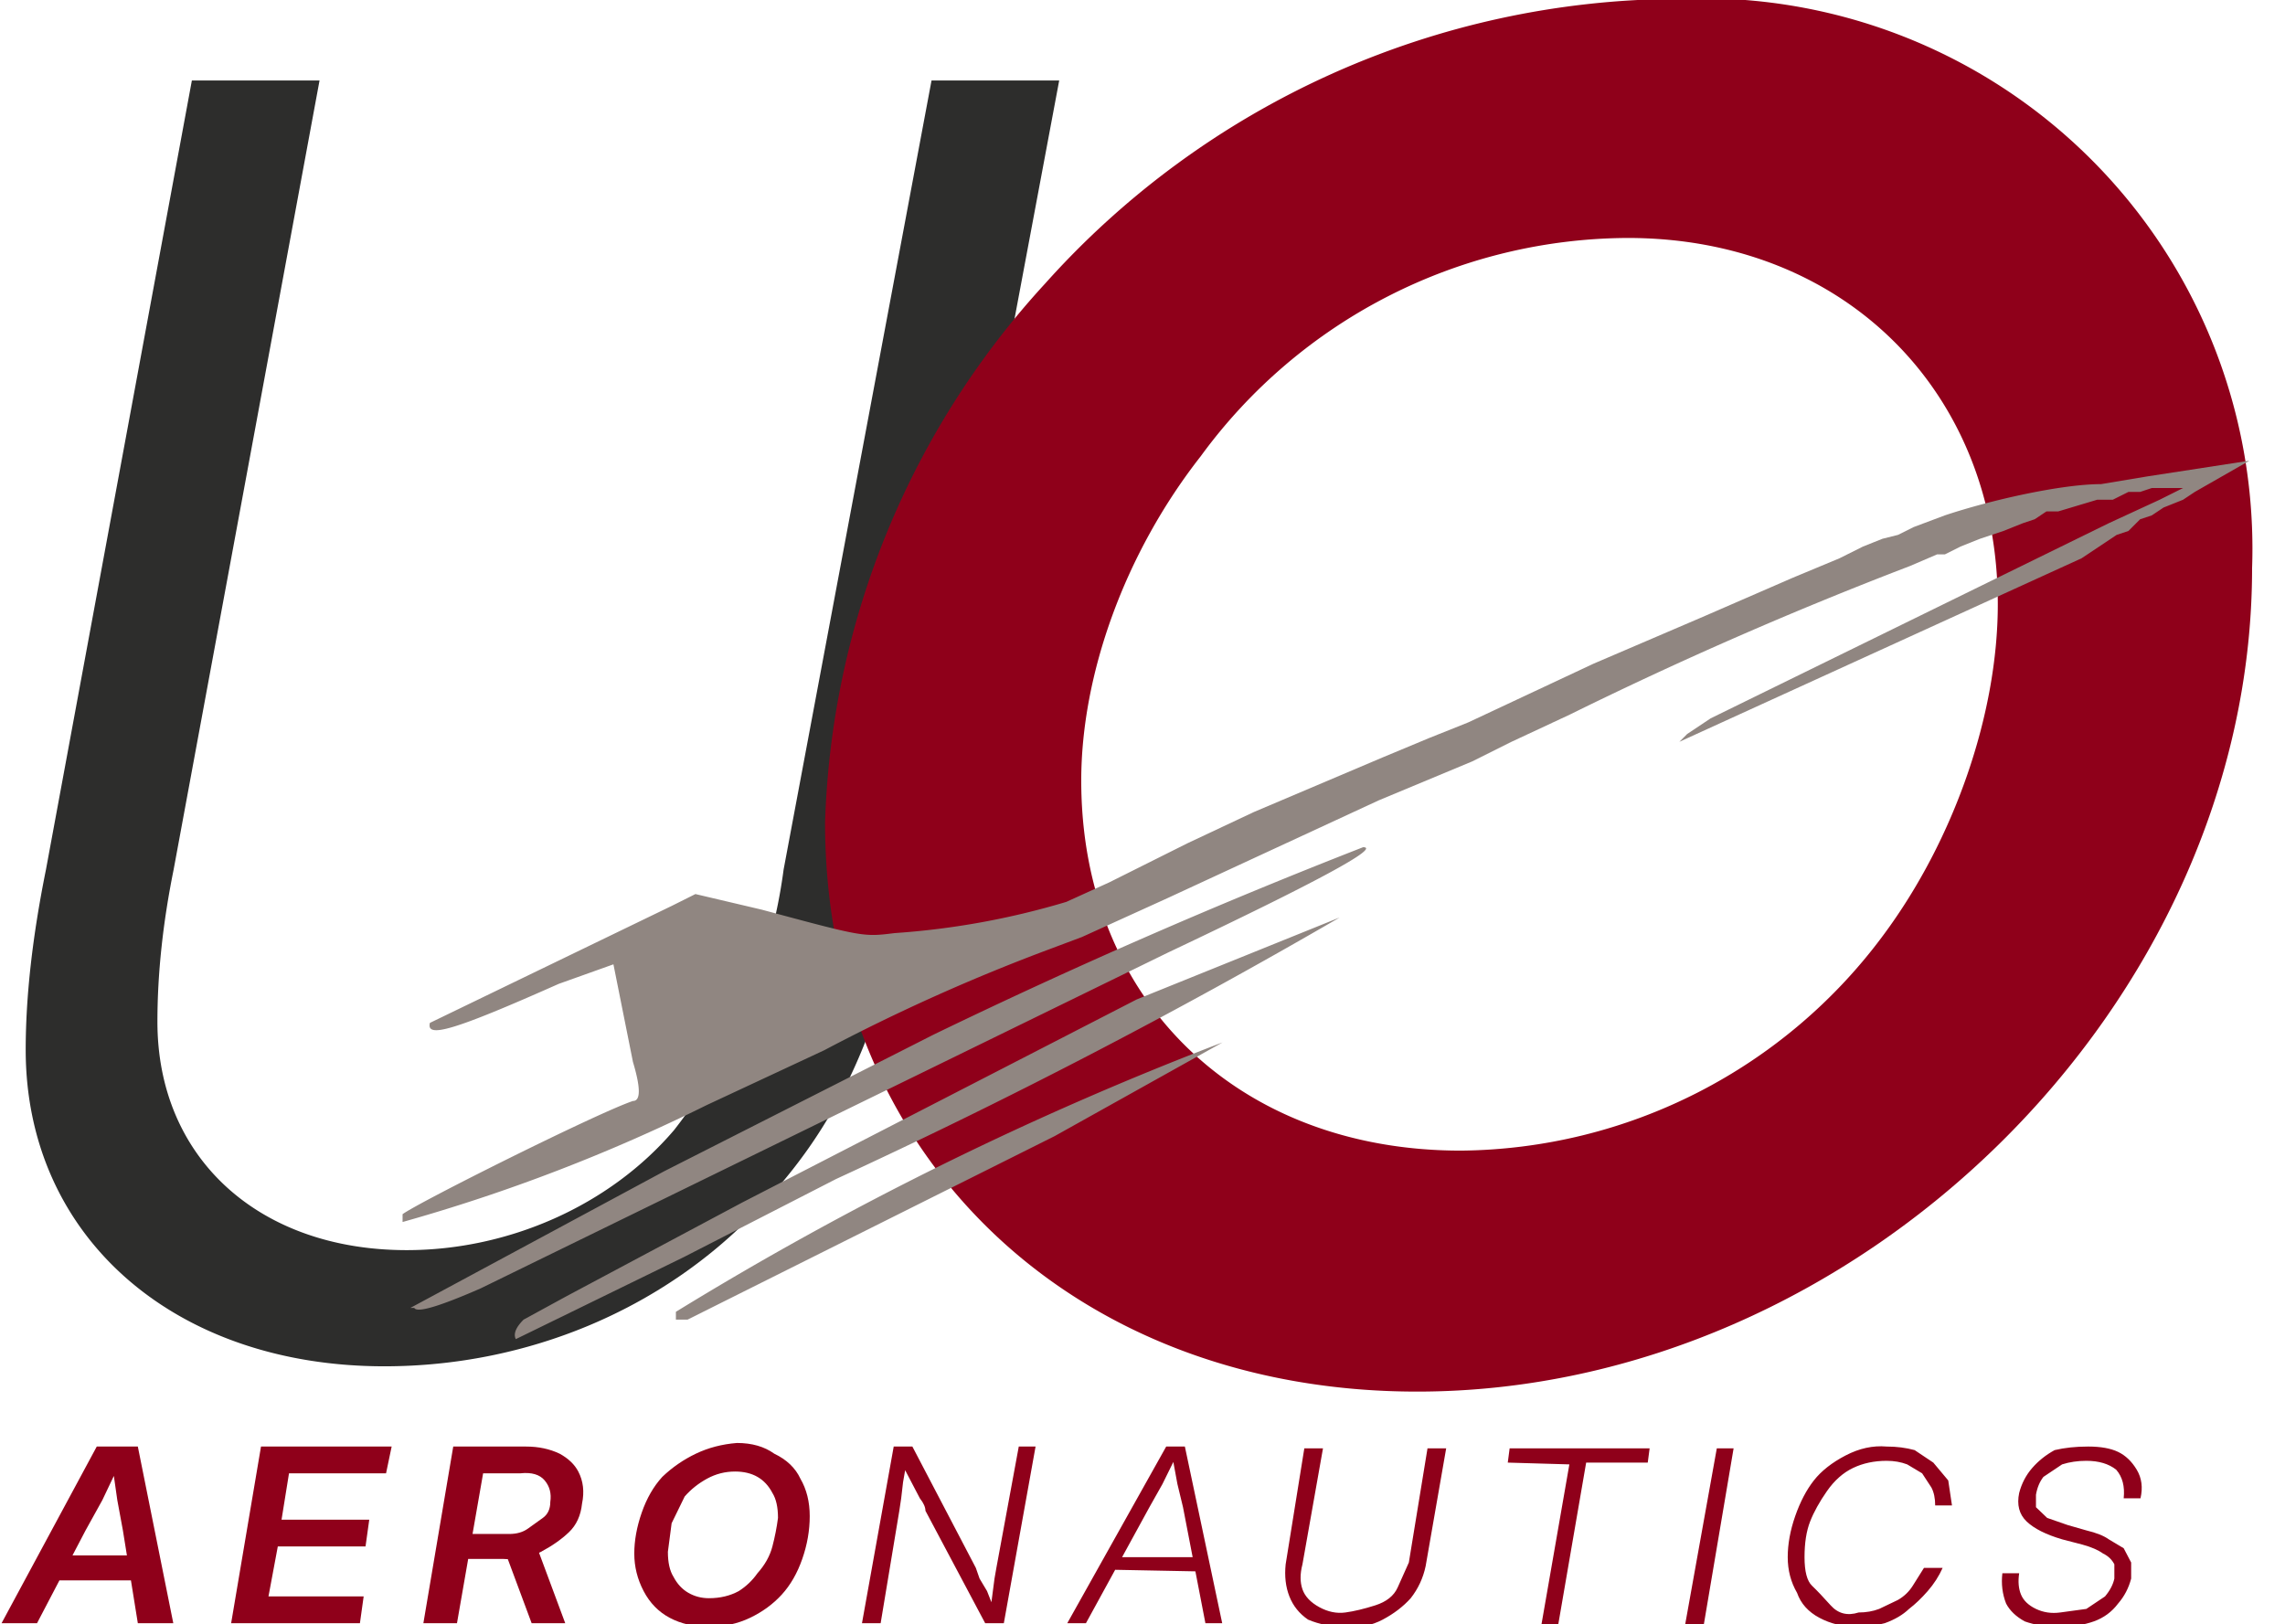 <svg xmlns="http://www.w3.org/2000/svg" xml:space="preserve" width="221" height="157.1" viewBox="0 0 58.5 41.6"><path d="m284.4 312.4-7.2 39.4q-1 5-1 9c0 9.3 7.3 15.8 17.7 15.8 7 0 13.7-2.8 18.4-7.8 4-4.2 6.2-9 7.6-17l7.3-39.4h-6.3l-7.3 39.4a27 27 0 0 1-5.4 13c-3.2 3.8-8.2 6-13.2 6-7.3 0-12.3-4.6-12.3-11.4q0-3.6.8-7.6l7.2-39.4z" aria-label="U" style="font-style:italic;font-size:85.333px;line-height:1;font-family:&quot;URW Gothic&quot;;-inkscape-font-specification:&quot;URW Gothic Italic&quot;;letter-spacing:3.89px;white-space:pre;fill:#2d2d2c;fill-opacity:1;stroke-width:16" transform="matrix(.519 0 0 .513 -142.7 -158.2)"/><path d="M425.6 319.9a45 45 0 0 0-33.3 15 44 44 0 0 0-11.6 28.4c0 17.5 13 30 31.2 30 23.2 0 44-20.4 44-43.4a29 29 0 0 0-30.3-30m-2.6 12.6c11.4 0 19.5 8.1 19.5 19.3 0 5.8-2.3 12.4-6 17.4a28 28 0 0 1-22.3 11.4c-11.8 0-20-8-20-19.5 0-5.6 2.3-12 6.3-17.1a28 28 0 0 1 22.5-11.5" aria-label="O" style="font-style:oblique;font-weight:600;font-size:96px;line-height:1;font-family:&quot;URW Gothic&quot;;-inkscape-font-specification:&quot;URW Gothic Semi-Bold Oblique&quot;;white-space:pre;fill:#8f001a;stroke-width:16" transform="matrix(.486 0 0 .486 -163.9 -155.5)"/><path d="M91.2 126.3q-.1-.2.2-.5l1.1-.6 4.5-2.4 10.1-5.2 5.2-2.1a154 154 0 0 1-12.9 6.7l-3.9 2zm4.1-.5v-.2a84 84 0 0 1 14-6.9l-4.3 2.4-1 .5-8.4 4.2zm-6.8-.3L95 122l6.9-3.5a152 152 0 0 1 11-4.8q.7 0-5 2.7L90.3 125q-1.6.7-1.7.5m-.3-2.2v-.2c.4-.3 5-2.6 5.9-2.9q.3 0 0-1l-.5-2.5-1.4.5c-2.7 1.2-3.4 1.4-3.3 1l6.2-3 .6-.3 1.7.4c2.6.7 2.6.7 3.4.6a20 20 0 0 0 4.4-.8l1.1-.5 1.2-.6.8-.4 1.7-.8 3.3-1.4 1.2-.5 1-.4 3.2-1.5 2.8-1.2 2.3-1 1.2-.5.6-.3.5-.2.4-.1.4-.2.8-.3c1.2-.4 3-.8 4-.8l1.2-.2 2.6-.4-1.4.8-.3.2-.5.2-.3.2-.3.1-.3.3-.3.1-.3.2-.6.4L121 111l.2-.2.6-.4 10.2-5 1.3-.6.6-.3h-.8l-.3.1h-.3l-.4.2h-.4l-1 .3h-.3l-.3.2-.3.1-.5.2-.6.2-.5.2-.4.2h-.2l-.7.3a103 103 0 0 0-8.7 3.8l-1.5.7-1 .5-2.4 1-5.4 2.5-2.2 1-.8.3a49 49 0 0 0-5.8 2.6l-3 1.4a45 45 0 0 1-7.8 3" style="fill:#908681;fill-opacity:1" transform="translate(-78 -92)"/><g aria-label="AERONAUTICS" style="font-style:italic;font-size:13.591px;line-height:1;font-family:&quot;Adwaita Mono&quot;;-inkscape-font-specification:&quot;Adwaita Mono Italic&quot;;letter-spacing:2.203px;white-space:pre;fill:#8f001a;stroke-width:16"><path d="m235 330.8 5.1-9.9h2.2l1.9 9.9h-1.9l-.8-5.2-.3-1.7-.3-2.2h.5l-1 2.2-.9 1.7-2.6 5.2zm2.4-2.4.3-1.4h5l-.2 1.4zm9.9 2.4 1.6-9.9h7l-.3 1.5h-5.2l-.4 2.6h4.7l-.2 1.5h-4.7l-.5 2.8h5.1l-.2 1.5zm10.3 0 1.6-9.9h3.9q1 0 1.8.4.7.4 1 1 .4.8.2 1.8-.1 1-.7 1.6t-1.5 1.1-2 .4h-2.7l.3-1.4h2.7q.6 0 1-.3t.8-.6.4-.9q.1-.7-.3-1.2t-1.3-.4h-2l-1.4 8.4zm5.8 0-1.6-4.5h1.8l1.6 4.5zm9.5.2q-1.2 0-2.1-.5t-1.4-1.5-.5-2.1.4-2.3 1.1-2q.8-.8 1.8-1.3t2.2-.6q1.2 0 2 .6 1 .5 1.4 1.4.5.9.5 2.1t-.4 2.4-1.1 2-1.7 1.3-2.2.5m0-1.6q.9 0 1.6-.4.6-.4 1-1 .6-.7.8-1.5t.3-1.6q0-.9-.3-1.4-.3-.6-.8-.9t-1.2-.3q-.8 0-1.5.4t-1.2 1l-.7 1.5-.2 1.6q0 .9.3 1.4.3.6.8.9t1.1.3" style="font-weight:600;font-family:&quot;Adwaita Sans&quot;;-inkscape-font-specification:&quot;Adwaita Sans Semi-Bold Italic&quot;" transform="matrix(.478 0 0 .457 -112.3 -109.6)"/><path d="m281.1 330.8 1.7-9.9h1l3.4 6.8.2.6.4.7.3.8-.1.1.1-.8.1-.8.1-.6 1.2-6.8h.9l-1.7 9.9h-1l-3.2-6.3q0-.3-.3-.7l-.4-.8-.5-1 .2-.3-.2 1.2-.1.9-.1.7-1 6.3zm11 0 5.3-9.9h1l2 9.9h-.9l-1.2-6.5-.3-1.3-.3-1.7h.3l-.8 1.7-.7 1.3-3.4 6.5zm2.2-3 .1-.7h5l-.2.8zM307 331q-1.1 0-2-.4-.7-.5-1-1.3t-.2-1.8l1-6.5h1l-1.1 6.5q-.2.8 0 1.4t.9 1 1.4.3 1.6-.4 1.2-1 .6-1.4l1-6.4h1l-1.1 6.6q-.2 1-.8 1.8-.6.7-1.5 1.2t-2 .4m8.7-9.2.1-.8h7.5l-.1.8h-3.3l-1.5 9.1h-.9l1.5-9zm12.1-.8-1.6 9.9h-1l1.7-9.9zm6.6 10q-1.1 0-2-.5t-1.2-1.4q-.5-.9-.5-2t.4-2.3 1-2 1.7-1.4 2.2-.5q.8 0 1.5.2l1 .7.8 1 .2 1.4h-.9q0-.6-.2-1l-.5-.8-.8-.5q-.5-.2-1.1-.2-1 0-1.8.4t-1.4 1.3-.9 1.7-.3 2 .4 1.6 1 1.1 1.5.4q.6 0 1.1-.2l1-.5q.5-.3.8-.8t.6-1h1q-.3.7-.8 1.3t-1 1q-.5.5-1.3.8-.7.2-1.5.2m10.8 0q-1 0-1.8-.3-.7-.4-1-1-.3-.8-.2-1.7h.9q-.1.7.1 1.2t.8.8 1.3.2 1.4-.2l1-.7q.4-.5.5-1v-.8q-.2-.4-.6-.6-.4-.3-1.1-.5l-1.1-.3q-1.3-.4-1.9-1t-.4-1.6q.2-.8.7-1.4t1.2-1q.8-.2 1.8-.2t1.6.3 1 1 .2 1.6h-.9q.1-1-.4-1.6-.6-.5-1.6-.5-.7 0-1.3.2l-1 .7q-.3.4-.4 1v.7l.6.6 1.1.4 1 .3q.8.2 1.2.5l.8.5.4.8v.9q-.2.8-.7 1.4-.5.7-1.3 1t-1.9.3" style="font-weight:300;font-family:&quot;Adwaita Sans&quot;;-inkscape-font-specification:&quot;Adwaita Sans Light Italic&quot;" transform="matrix(.478 0 0 .457 -112.3 -109.6)"/></g></svg>